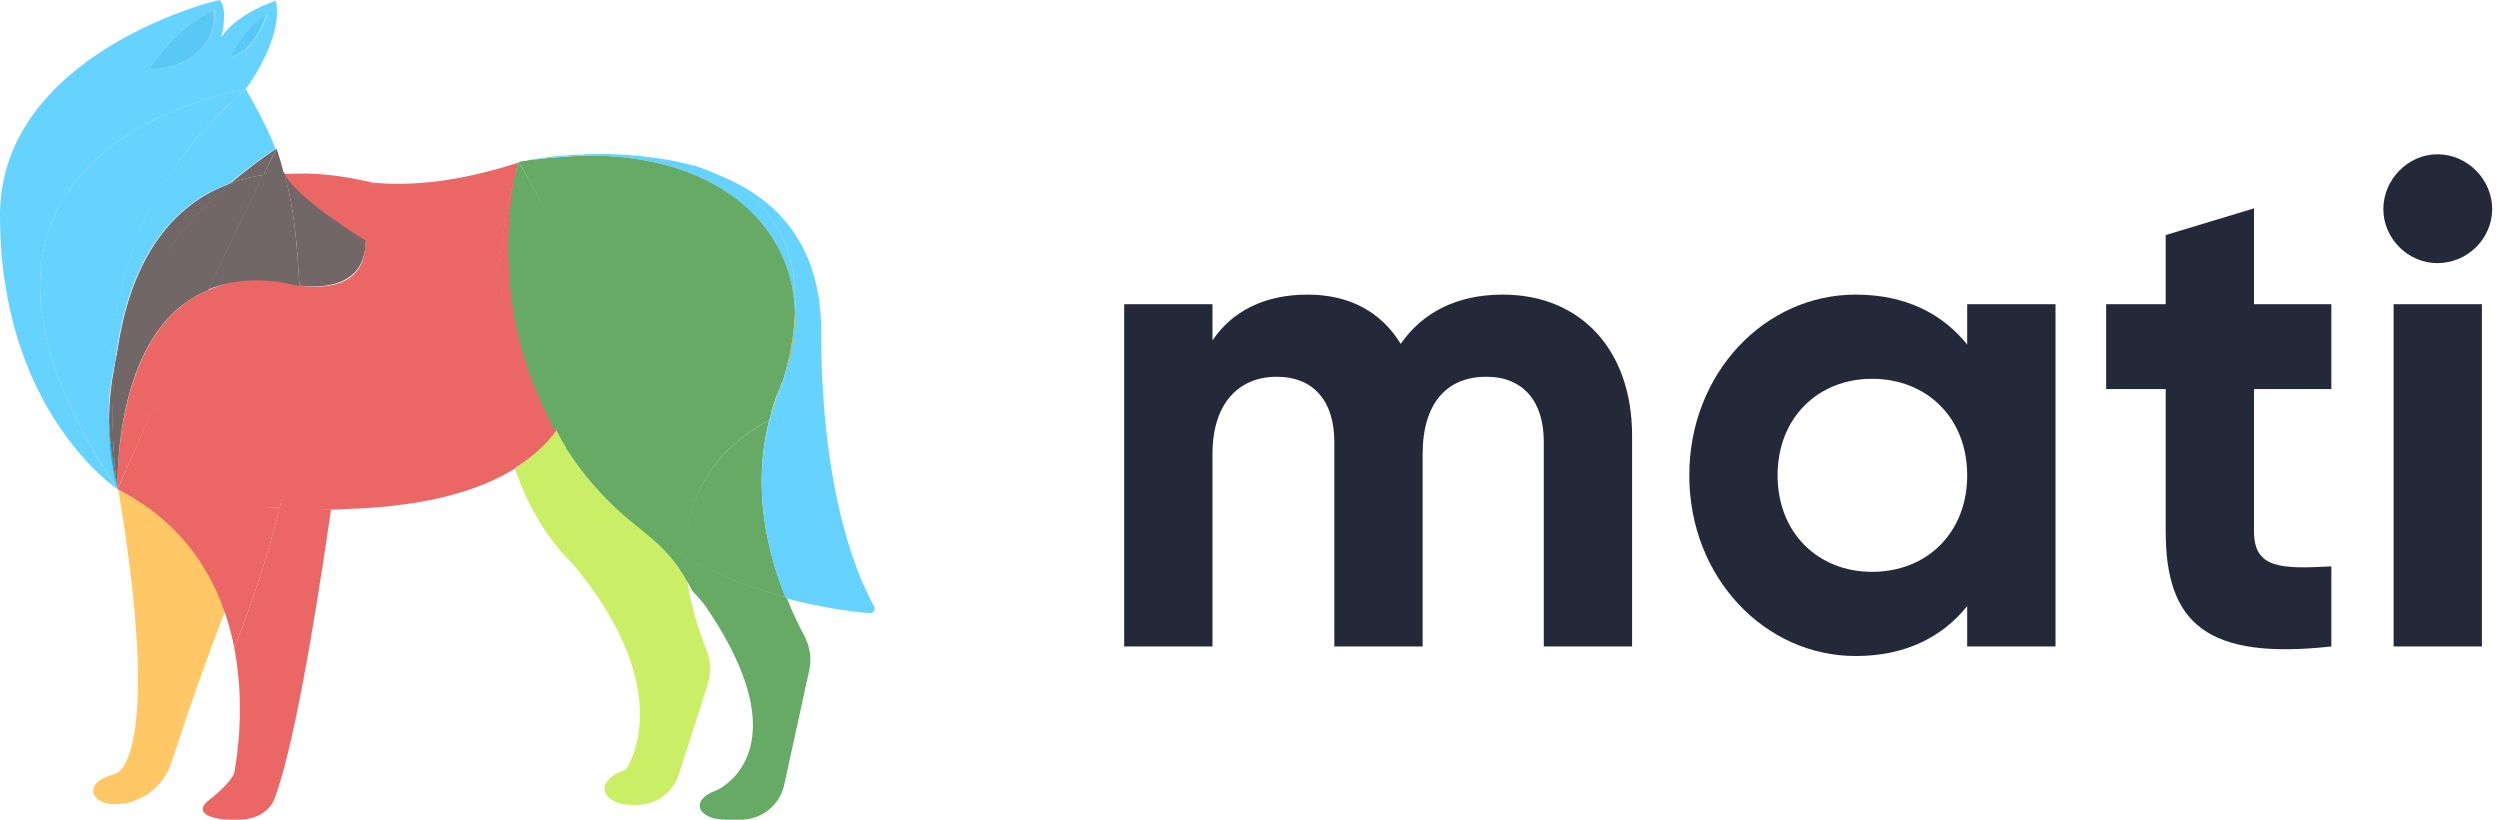 <svg width="122" height="40" viewBox="0 0 122 40" fill="none" xmlns="http://www.w3.org/2000/svg">
<path d="M73.333 14.377C71.061 14.377 69.391 15.279 68.355 16.782C67.42 15.246 65.883 14.377 63.812 14.377C61.675 14.377 60.105 15.212 59.169 16.615V14.845H54.86V31.547H59.169V22.16C59.169 19.655 60.472 18.386 62.309 18.386C64.113 18.386 65.115 19.588 65.115 21.559V31.547H69.424V22.16C69.424 19.655 70.627 18.386 72.531 18.386C74.335 18.386 75.337 19.588 75.337 21.559V31.547H79.646V21.258C79.646 17.083 77.141 14.377 73.333 14.377Z" fill="#232939"/>
<path d="M95.999 14.845V16.816C94.797 15.312 92.993 14.377 90.555 14.377C86.112 14.377 82.437 18.219 82.437 23.196C82.437 28.173 86.112 32.014 90.555 32.014C92.993 32.014 94.797 31.079 95.999 29.576V31.547H100.309V14.845H95.999ZM91.356 27.906C88.717 27.906 86.746 26.002 86.746 23.196C86.746 20.39 88.717 18.486 91.356 18.486C94.029 18.486 95.999 20.39 95.999 23.196C95.999 26.002 94.029 27.906 91.356 27.906Z" fill="#232939"/>
<path d="M113.77 18.987V14.845H109.995V10.168L105.686 11.471V14.845H102.78V18.987H105.686V25.935C105.686 30.445 107.723 32.215 113.77 31.547V27.639C111.298 27.772 109.995 27.739 109.995 25.935V18.987H113.77Z" fill="#232939"/>
<path d="M118.946 12.841C120.415 12.841 121.618 11.638 121.618 10.202C121.618 8.765 120.415 7.529 118.946 7.529C117.509 7.529 116.307 8.765 116.307 10.202C116.307 11.638 117.509 12.841 118.946 12.841ZM116.808 31.547H121.117V14.845H116.808V31.547Z" fill="#232939"/>
<path d="M38.31 18.357C38.535 17.45 38.76 16.393 38.835 15.26C38.835 16.242 38.648 17.299 38.31 18.357Z" fill="#00AB62"/>
<path d="M5.733 23.869C5.434 22.736 5.321 21.641 5.321 20.621C5.434 22.547 5.733 23.794 5.733 23.869Z" fill="#00B4FF"/>
<path d="M5.733 23.869C5.696 23.794 5.396 22.547 5.321 20.621V20.583C5.321 19.526 5.434 18.544 5.658 17.6C5.284 20.81 5.696 23.643 5.733 23.869Z" fill="#706766"/>
<path d="M11.218 29.244C10.083 32.068 9.014 35.22 8.363 37.217C7.971 38.419 6.854 39.243 5.589 39.243C4.475 39.243 4.135 38.324 5.173 37.92C5.457 37.81 5.661 37.743 5.69 37.734C5.693 37.733 5.693 37.733 5.696 37.731C5.79 37.696 7.933 36.728 5.768 23.871C9.404 25.76 10.693 26.412 11.218 29.244Z" fill="#FFC766"/>
<path d="M5.733 23.869C5.434 22.736 5.321 21.641 5.321 20.621C5.434 22.547 5.733 23.794 5.733 23.869Z" fill="#FFA200"/>
<path d="M13.647 24.778C11.36 24.665 8.526 24.848 5.737 23.872C5.85 23.645 7.684 19.339 10.12 14.165C11.282 13.711 12.819 13.184 14.615 13.901C14.615 13.901 14.582 13.943 14.694 13.98C15.146 17.467 14.614 21.212 13.647 24.778Z" fill="#EA6766"/>
<path d="M13.647 24.778C13.047 27.27 12.222 29.612 11.435 31.614C10.873 28.781 9.373 25.722 5.737 23.871C8.736 24.4 11.36 24.664 13.647 24.778Z" fill="#EA6766"/>
<path d="M16.156 24.855C15.301 30.764 14.296 36.572 13.406 38.95C13.13 39.687 12.392 40.001 11.604 40.001H11.333C10.26 40.001 9.377 39.649 10.239 39.012C10.555 38.779 11.373 38.054 11.442 37.668C11.632 36.595 11.931 34.208 11.433 31.616C12.22 29.614 13.044 27.272 13.644 24.779C14.544 24.855 15.369 24.855 16.156 24.855Z" fill="#EA6766"/>
<path d="M18.174 8.907C17.5 8.756 16.9 8.642 16.3 8.567C15.4 8.454 14.575 8.454 13.826 8.491C13.826 8.491 13.826 8.529 13.863 8.529C14.463 9.738 17.837 11.815 17.837 11.815C17.837 14.308 15.285 14.015 14.61 13.939C14.835 17.641 14.446 21.522 13.621 24.884C14.521 24.921 16.153 24.875 16.94 24.837C18.065 16.943 18.212 8.907 18.174 8.907C18.212 8.907 18.212 8.907 18.174 8.907Z" fill="#EA6766"/>
<path d="M10.154 14.166C7.718 19.34 5.843 23.646 5.731 23.873C5.731 23.495 5.581 16.017 10.154 14.166Z" fill="#EA6766"/>
<path d="M13.833 8.425C13.495 8.463 13.158 8.5 12.858 8.538C13.046 8.123 13.271 7.707 13.495 7.254C13.608 7.556 13.833 8.349 13.833 8.425Z" fill="#706766"/>
<path d="M13.495 7.254C13.27 7.669 13.082 8.085 12.857 8.538C12.295 8.614 11.733 8.765 11.246 8.954C12.52 7.858 13.495 7.254 13.495 7.254Z" fill="#706766"/>
<path d="M17.843 11.745C17.843 14.238 15.286 14.013 14.612 13.937C14.499 12.049 14.394 10.31 13.87 8.459C14.432 9.668 17.843 11.745 17.843 11.745Z" fill="#706766"/>
<path d="M11.242 8.953C9.255 10.653 6.593 13.637 5.656 17.64C6.069 14.203 7.418 10.351 11.242 8.953Z" fill="#706766"/>
<path d="M12.857 8.537C11.919 10.426 11.02 12.352 10.158 14.165C5.547 16.016 5.734 23.494 5.734 23.872C5.697 23.645 5.284 20.812 5.622 17.64C6.559 13.598 9.258 10.652 11.207 8.953C11.732 8.764 12.294 8.613 12.857 8.537Z" fill="#706766"/>
<path d="M14.613 13.94C14.501 13.94 14.495 13.94 14.495 13.94C12.695 13.486 11.321 13.673 10.159 14.126C11.021 12.313 11.921 10.387 12.858 8.498C13.158 8.46 13.495 8.423 13.832 8.385C13.832 8.385 13.832 8.423 13.87 8.423C14.395 10.311 14.501 12.089 14.613 13.94Z" fill="#706766"/>
<path d="M34.462 31.667C34.677 32.197 34.727 32.788 34.553 33.332L33.131 37.779C32.845 38.673 32.014 39.28 31.075 39.28H30.857C29.437 39.28 28.963 38.221 30.269 37.663C30.435 37.592 30.539 37.553 30.539 37.553C30.539 37.553 33.237 33.884 27.965 27.534C26.616 26.212 25.716 24.588 25.116 22.85C25.978 22.322 26.68 21.591 27.168 20.949C27.317 21.251 27.576 21.535 27.643 21.86C27.68 21.898 27.762 21.943 27.762 22.018C28.586 23.303 29.622 24.487 31.009 25.583C32.059 26.414 32.867 27.247 33.504 28.078C33.687 29.552 34.138 30.866 34.462 31.667Z" fill="#CAEE66"/>
<path d="M27.102 21.001C27.252 21.303 27.439 21.567 27.589 21.87C27.439 21.567 27.252 21.303 27.102 21.001C26.127 19.264 25.453 17.186 25.153 14.693C25.415 16.695 25.977 18.886 27.102 21.001Z" fill="#A6E200"/>
<path d="M38.274 18.395C37.974 19.414 37.674 20.17 37.562 20.434C37.674 19.943 37.861 19.452 38.049 18.961C38.161 18.772 38.236 18.583 38.274 18.395Z" fill="#A6E200"/>
<path d="M38.795 15.223C38.683 10.954 34.972 7.517 28.524 7.593C28.674 7.593 28.824 7.593 28.974 7.593C29.199 7.593 29.424 7.593 29.686 7.593C31.373 7.593 32.76 7.82 33.885 8.16H33.922C38.008 9.406 38.908 12.465 38.795 15.223Z" fill="#A6E200"/>
<path d="M39.22 30.963C39.505 31.487 39.625 32.096 39.498 32.678L38.269 38.302C38.052 39.293 37.175 39.999 36.16 39.999H35.416C34.047 39.999 33.639 39.049 34.925 38.581C34.957 38.57 34.974 38.564 34.974 38.564C34.974 38.564 39.818 36.475 33.474 28.274C33.437 27.972 33.474 27.497 33.474 27.195C35.161 28.14 36.886 28.744 38.385 29.159C38.679 29.908 38.98 30.52 39.22 30.963Z" fill="#66AA66"/>
<path d="M33.771 28.813C32.907 27.086 32.008 26.439 30.996 25.608C29.609 24.513 28.559 23.267 27.697 21.982C29.271 24.362 32.692 25.252 33.47 27.232C33.47 27.535 36.577 32.05 33.771 28.813Z" fill="#66AA66"/>
<path d="M38.345 29.16C36.846 28.745 35.121 28.141 33.435 27.196C33.435 24.892 34.297 22.248 37.521 20.511C37.521 20.511 37.521 20.473 37.558 20.436C36.658 23.835 37.483 27.045 38.345 29.16Z" fill="#66AA66"/>
<path d="M38.796 15.223C38.759 16.393 38.534 17.451 38.271 18.358C38.271 18.358 38.271 18.358 38.271 18.395C38.196 18.584 38.121 18.773 38.047 18.962C37.822 19.453 37.672 19.944 37.559 20.435C37.522 20.51 37.522 20.51 37.522 20.51C34.298 22.248 33.436 24.892 33.473 27.233C31.374 26.062 29.275 24.401 27.7 21.983C27.663 21.946 27.625 21.908 27.625 21.832C27.438 21.568 27.288 21.266 27.138 20.963C30.662 15.978 25.304 7.921 25.304 7.921C25.304 7.921 25.413 7.857 25.601 7.857C25.638 7.857 25.713 7.857 25.751 7.82C26.726 7.706 27.625 7.631 28.487 7.593H28.525C34.973 7.517 38.684 10.954 38.796 15.223Z" fill="#66AA66"/>
<path d="M25.152 22.851C23.278 24.022 20.429 24.815 16.193 24.852C17.355 16.921 18.176 8.91 18.176 8.91C20.013 9.099 22.416 8.876 25.302 7.932C25.152 8.347 22.941 16.392 25.152 22.851Z" fill="#EA6766"/>
<path d="M27.168 20.988C26.681 21.668 25.971 22.321 25.109 22.849C22.897 16.391 25.155 8.374 25.267 7.959C25.23 8.223 24.667 11.028 25.117 14.616V14.654C25.454 17.184 26.231 19.251 27.168 20.988Z" fill="#EA6766"/>
<path d="M24.958 14.544C24.508 10.918 25.183 8.197 25.302 7.92C25.302 7.92 31.032 16.429 27.084 21.028C26.147 19.291 25.258 17.037 24.958 14.544Z" fill="#66AA66"/>
<path d="M38.083 18.922C38.158 18.733 38.233 18.544 38.308 18.355C38.008 19.375 37.708 20.131 37.596 20.395C37.708 19.942 37.858 19.451 38.083 18.922Z" fill="#66D2FF"/>
<path d="M38.799 15.26C38.837 16.242 38.649 17.299 38.274 18.357C38.537 17.488 38.761 16.393 38.799 15.26Z" fill="#FFBD00"/>
<path d="M42.654 29.579C42.742 29.736 42.622 29.938 42.443 29.923C41.726 29.862 40.201 29.685 38.349 29.198C37.487 27.083 36.662 23.872 37.562 20.435C37.674 20.171 37.974 19.416 38.274 18.396C38.274 18.396 38.274 18.396 38.274 18.358C38.649 17.3 38.799 16.243 38.799 15.261V15.223C38.911 12.466 38.012 9.407 33.925 8.16C37.149 9.067 40.073 11.257 40.073 16.167C40.073 24.319 41.981 28.395 42.654 29.579Z" fill="#66D2FF"/>
<path d="M38.794 15.221C38.682 10.953 34.971 7.516 28.523 7.591H28.485C27.661 7.629 26.723 7.704 25.749 7.818C25.899 7.78 26.049 7.78 26.236 7.742C26.311 7.742 26.349 7.742 26.424 7.704C26.498 7.704 26.611 7.704 26.723 7.667C26.948 7.629 27.211 7.629 27.511 7.591C27.623 7.591 27.736 7.591 27.848 7.553C27.923 7.553 27.96 7.553 28.035 7.553C28.335 7.553 28.635 7.516 28.935 7.516C29.16 7.516 29.385 7.516 29.647 7.516C30.959 7.553 32.459 7.704 33.846 8.082H33.883C38.007 9.404 38.907 12.463 38.794 15.221Z" fill="#66D2FF"/>
<path fill-rule="evenodd" clip-rule="evenodd" d="M13.458 0.038C13.458 0.038 11.621 0.605 10.796 1.813C10.834 1.7 11.133 0.416 10.721 0C10.684 -0.037 0 2.569 0 10.501C0 19.905 5.511 23.72 5.735 23.871C-5.23 7.521 11.04 4.527 11.996 4.351L11.999 4.35L12.008 4.365C5.771 9.462 5.098 16.549 5.286 20.623C5.286 19.565 5.398 18.583 5.623 17.639C6.035 14.202 7.385 10.349 11.209 8.952C12.483 7.857 13.42 7.29 13.42 7.29H13.458C13.002 6.09 12.121 4.56 12.008 4.365L12.033 4.344C12.027 4.345 12.015 4.347 11.999 4.35L11.996 4.344C11.996 4.344 13.87 1.851 13.458 0.038ZM7.235 3.399C7.235 3.399 8.772 1.095 10.459 0.491C10.496 0.491 10.759 3.248 7.235 3.399ZM13.046 0.718C11.771 1.398 11.284 2.795 11.284 2.795C12.328 2.508 12.838 1.225 12.994 0.833C13.023 0.76 13.04 0.718 13.046 0.718Z" fill="#66D2FF"/>
<path d="M5.322 20.621C5.322 21.678 5.472 22.736 5.735 23.869C-5.436 7.212 11.658 4.417 12.032 4.342C5.81 9.441 5.097 16.504 5.322 20.621Z" fill="#66D2FF"/>
<path d="M5.733 23.869C5.434 22.736 5.321 21.641 5.321 20.621C5.434 22.547 5.733 23.794 5.733 23.869Z" fill="#00B4FF"/>
<path d="M7.228 3.4C7.228 3.4 8.765 1.097 10.452 0.492C10.49 0.492 10.752 3.249 7.228 3.4Z" fill="#5AC8F6"/>
<path d="M13.005 0.717C13.005 0.717 12.48 2.492 11.243 2.794C11.281 2.794 11.768 1.397 13.005 0.717Z" fill="#5AC8F6"/>
</svg>

